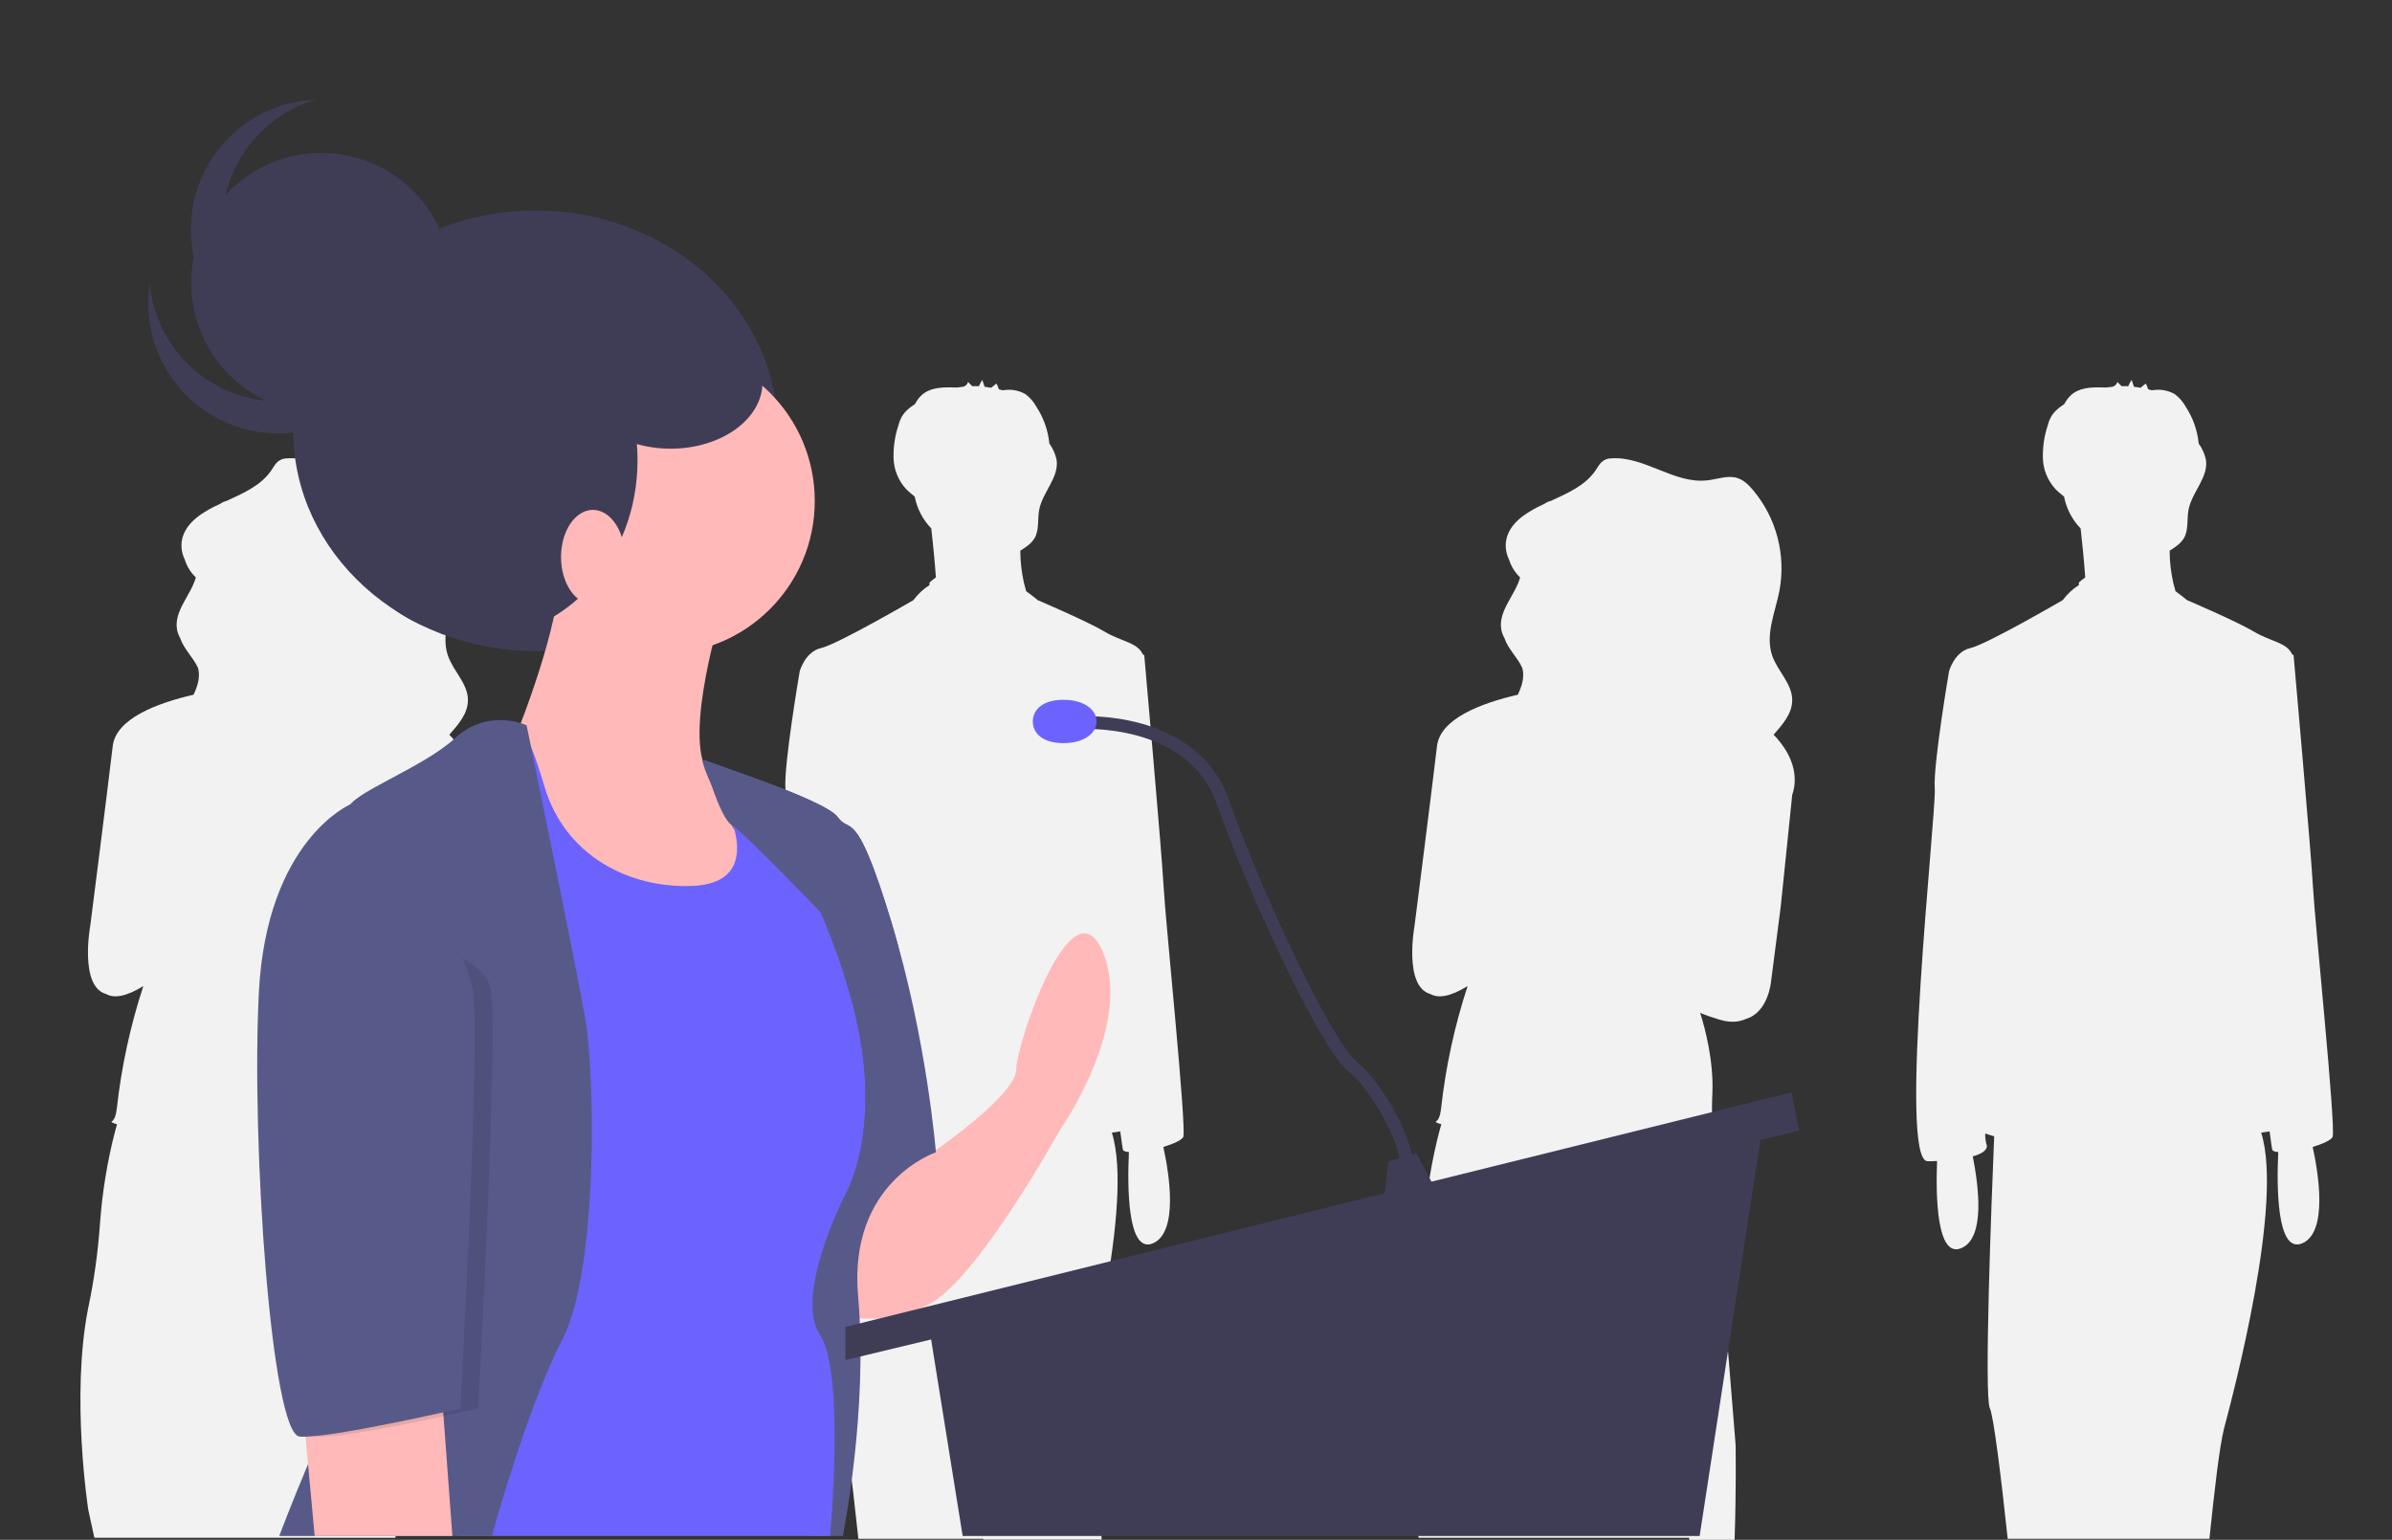 <?xml version="1.0" encoding="utf-8"?>
<!-- Generator: Adobe Illustrator 25.2.0, SVG Export Plug-In . SVG Version: 6.00 Build 0)  -->
<svg version="1.1" id="Layer_1" xmlns="http://www.w3.org/2000/svg" xmlns:xlink="http://www.w3.org/1999/xlink" x="0px" y="0px"
	 viewBox="0 0 938 604" style="enable-background:new 0 0 938 604;" xml:space="preserve">
<rect x="0" y="0" width="938" height="604" fill="#333333" stroke="none"/>
<style type="text/css">
	.st0{fill:#F2F2F2;}
	.st1{fill:#3F3D56;}
	.st2{fill:#FFB9B9;}
	.st3{fill:#575A89;}
	.st4{fill:#6C63FF;}
	.st5{fill:none;stroke:#3F3D56;stroke-width:5;stroke-miterlimit:10;}
	.st6{opacity:0.1;enable-background:new    ;}
</style>
<g>
	<path class="st0" d="M899.4,256.9l-0.5-0.1c-2-4.8-8.6-5.2-14.8-8.9c-7-4.2-26.5-12.5-26.5-12.5c-1.6-1.4-3.2-2.5-4.5-3.5l-0.9-3.4
		c-0.9-4.1-1.4-8.3-1.4-12.5c0.8-0.5,1.6-1,2.4-1.6c1.3-0.9,2.4-2,3.2-3.3c1.9-3.3,1.1-7.4,1.8-11.1c1.3-7,8-12.8,6.8-19.8
		c-0.5-2.2-1.4-4.3-2.8-6.2c-0.5-5.1-2.2-10-5-14.3c-1.1-2-2.6-3.8-4.4-5.1c-2.1-1.2-4.5-1.8-7-1.7c-0.4,0-1.2,0.1-2,0.2
		c-0.5-0.1-0.9-0.3-1.4-0.4c-0.3-0.6-0.8-2.4-1-2.2c-0.7,0.5-1.4,1.1-2,1.6c-0.9-0.1-1.7-0.3-2.6-0.4c-0.3-0.9-0.6-1.8-0.9-2.7
		c-0.5,0.8-1,1.6-1.3,2.5c-0.9,0-1.7-0.1-2.6,0c-0.6-0.6-1.2-1.1-1.7-1.7c-0.2,0.9-1,1.7-1.9,1.9c-0.8,0.1-1.6,0.2-2.4,0.3
		c-0.1,0-0.1,0-0.2,0c-4.2-0.1-8.8-0.3-12.4,2c-1.7,1.1-3,2.7-3.9,4.5c-0.4,0.3-0.9,0.6-1.3,0.9c-1.4,1-2.7,2.2-3.6,3.6
		c-0.7,1.2-1.3,2.5-1.6,3.9c-1.4,4.1-2,8.5-1.9,12.8c0.1,4.4,1.8,8.6,4.7,11.9c1.1,1.2,2.4,2.2,3.6,3.2c0.9,4.7,3.2,9.1,6.5,12.5
		c0.6,5.3,1.4,13.2,1.8,19.2c-0.9,0.6-1.7,1.3-2.5,2v1c-2.5,1.6-4.6,3.6-6.3,5.9c0,0-29.9,17.4-36.2,18.8s-8.4,9.1-8.4,9.1
		s-6.3,36.9-5.6,46c0.7,9.1-14.6,146.2-2.8,146.2c1.2,0,2.5,0,3.7-0.1c-0.5,13.1-0.3,38.3,9.5,34.2c9.6-4,6.7-24.8,4.5-36
		c3.9-1.1,6.3-2.8,5.3-5c-0.3-1.3-0.5-2.6-0.4-4c0.6,0.2,1.3,0.5,2.1,0.7c0.4,0.1,0.9,0.3,1.4,0.4c-1.1,26.3-4,102.1-1.7,106.7
		c1.4,2.7,4.4,26.7,7,51.2h79.1c1.9-18.3,3.9-36.2,5.8-43.5c3.8-14.4,23.3-88.1,14.5-115.8c0.2,0,0.4-0.1,0.6-0.1
		c1-0.1,1.9-0.3,2.7-0.4c0.5,3.9,0.9,6.5,1,7c0.1,0.7,1,1,2.4,1.1c-0.6,12.6-0.8,40.1,9.4,35.8c10.1-4.3,6.4-27.3,4.1-37.8
		c4-1.2,7.2-2.7,7.8-3.9c1.4-3.5-7-84.9-7.7-98.2S899.4,256.9,899.4,256.9z"/>
	<path class="st0" d="M673,586.9c0,0-11.5-54.2-0.8-77.6c9.4-20.6,9.4-41.2,0.3-61.3c0.2-0.1,0.3-0.3,0.5-0.5c0,0-2.3-1.5-1.5-18.8
		c0.5-12.4-2.8-25.2-4.8-31.4c2.1,0.9,4.5,1.7,7.4,2.6c4.5,1.4,7.9,1,10.5-0.2c8.9-2.6,9.9-14.7,9.9-14.7l3.8-29.4l4.5-43.8l0,0
		c1.2-3.4,2.9-12-5.9-22.1c-0.4-0.5-0.9-1-1.4-1.5c3.6-4.1,7.3-8.3,7.3-13.6c0-6.4-5.7-11.3-7.8-17.3c-2.9-8.2,1.1-17,2.8-25.6
		c2.6-14.1-1.2-28.6-10.4-39.5c-1.7-2-3.6-3.9-6.1-4.7c-3.8-1.2-7.8,0.5-11.7,0.9c-13,1.6-24.8-9.6-37.8-8.6c-0.9,0-1.7,0.2-2.5,0.6
		c-1.7,0.8-2.6,2.6-3.6,4.1c-4.1,6-10.9,8.9-17.6,12c-0.9,0.2-1.7,0.6-2.4,1.1c-2,0.9-4,1.9-5.9,3.1c-9.5,5.6-10.9,12.9-8,18.9
		c0.8,2.6,2.3,5,4.3,6.9c-1.9,6.9-8.6,13.1-7.4,20.3c0.2,1.3,0.7,2.5,1.3,3.6c1.4,4.2,5.1,7.5,6.9,11.5c0.1,0.2,0.1,0.4,0.2,0.7
		c0.7,3.4-0.4,6.7-1.9,9.9c-14.3,3.3-30.5,9.4-31.7,20.2c-2.2,18.7-8.8,70.4-8.8,70.4s-4.4,23.9,6.2,26.8c3,1.7,7.6,1.2,14.6-3.1
		c-5.1,15.6-8.6,31.7-10.4,48.1c-0.3,2.5-0.9,4.4-2,5c-0.4,0.2,0.4,0.6,2.1,1.1c-0.2,0.7-0.4,1.4-0.6,2.1c-3.2,12.1-5.2,24.5-6.1,37
		c-0.8,11.1-2.3,22.1-4.6,32.9c-6.9,34.6,0,79.1,0,79.1l2.4,11.1h118.1C673.7,594.5,673,586.9,673,586.9z"/>
	<path class="st0" d="M153.7,586.9c0,0-11.5-54.2-0.8-77.6c9.4-20.6,9.4-41.2,0.3-61.3c0.2-0.1,0.3-0.3,0.5-0.5
		c0,0-2.3-1.5-1.5-18.8c0.5-12.4-2.8-25.2-4.8-31.4c2.1,0.9,4.5,1.7,7.4,2.6c4.5,1.4,7.9,1,10.5-0.2c8.9-2.6,9.9-14.7,9.9-14.7
		l3.8-29.4l4.5-43.8l0,0c1.2-3.4,2.9-12-5.9-22.1c-0.4-0.5-0.9-1-1.4-1.5c3.6-4.1,7.3-8.3,7.3-13.6c0-6.4-5.7-11.3-7.8-17.3
		c-2.9-8.2,1.1-17,2.8-25.6c2.6-14.1-1.2-28.6-10.4-39.5c-1.7-2-3.6-3.9-6.1-4.7c-3.8-1.2-7.8,0.5-11.7,0.9
		c-13,1.6-24.8-9.6-37.8-8.6c-0.9,0-1.7,0.2-2.5,0.6c-1.7,0.8-2.6,2.6-3.6,4.1c-4.1,6-10.9,8.9-17.6,12c-0.9,0.2-1.7,0.6-2.4,1.1
		c-2,0.9-4,1.9-5.9,3.1c-9.5,5.6-10.9,12.9-8,18.9c0.8,2.6,2.3,5,4.3,6.9c-1.9,6.9-8.6,13.1-7.4,20.3c0.2,1.3,0.7,2.5,1.3,3.6
		c1.4,4.2,5.1,7.5,6.9,11.5c0.1,0.2,0.1,0.4,0.2,0.7c0.7,3.4-0.4,6.7-1.9,9.9c-14.3,3.3-30.5,9.4-31.7,20.2
		c-2.2,18.7-8.8,70.4-8.8,70.4s-4.4,23.9,6.2,26.8c3,1.7,7.6,1.2,14.6-3.1c-5.1,15.6-8.6,31.7-10.4,48.1c-0.3,2.5-0.9,4.4-2,5
		c-0.4,0.2,0.4,0.6,2.1,1.1c-0.2,0.7-0.4,1.4-0.6,2.1c-3.2,12.1-5.2,24.5-6.1,37c-0.8,11.1-2.3,22.1-4.6,32.9
		c-6.9,34.6,0,79.1,0,79.1l2.4,11.1h118.1C154.4,594.5,153.7,586.9,153.7,586.9z"/>
	<path class="st0" d="M448.7,256.9l-0.5-0.1c-2-4.8-8.6-5.2-14.8-8.9c-7-4.2-26.5-12.5-26.5-12.5c-1.6-1.4-3.2-2.5-4.5-3.5l-0.9-3.4
		c-0.9-4.1-1.4-8.3-1.4-12.5c0.8-0.5,1.6-1,2.4-1.6c1.3-0.9,2.4-2,3.2-3.3c1.9-3.3,1.1-7.4,1.8-11.1c1.3-7,8-12.8,6.8-19.8
		c-0.5-2.2-1.4-4.3-2.8-6.2c-0.5-5.1-2.2-10-5-14.3c-1.1-2-2.6-3.8-4.4-5.1c-2.1-1.2-4.5-1.8-7-1.7c-0.4,0-1.2,0.1-2,0.2
		c-0.5-0.1-0.9-0.3-1.4-0.4c-0.3-0.6-0.8-2.4-1-2.2c-0.7,0.5-1.4,1.1-2,1.6c-0.9-0.1-1.7-0.3-2.6-0.4c-0.3-0.9-0.6-1.8-0.9-2.7
		c-0.5,0.8-1,1.6-1.3,2.5c-0.9,0-1.7-0.1-2.6,0c-0.6-0.6-1.2-1.1-1.7-1.7c-0.2,0.9-1,1.7-1.9,1.9c-0.8,0.1-1.6,0.2-2.4,0.3
		c-0.1,0-0.1,0-0.2,0c-4.2-0.1-8.8-0.3-12.4,2c-1.7,1.1-3,2.7-3.9,4.5c-0.4,0.3-0.9,0.6-1.3,0.9c-1.4,1-2.7,2.2-3.6,3.6
		c-0.7,1.2-1.3,2.5-1.6,3.9c-1.4,4.1-2,8.5-1.9,12.8c0.1,4.4,1.8,8.6,4.7,11.9c1.1,1.2,2.4,2.2,3.6,3.2c0.9,4.7,3.2,9.1,6.5,12.5
		c0.6,5.3,1.4,13.2,1.8,19.2c-0.9,0.6-1.7,1.3-2.5,2v1c-2.5,1.6-4.6,3.6-6.3,5.9c0,0-29.9,17.4-36.2,18.8s-8.4,9.1-8.4,9.1
		s-6.3,36.9-5.6,46c0.7,9.1-14.6,146.2-2.8,146.2c1.2,0,2.5,0,3.7-0.1c-0.5,13.1-0.3,38.3,9.5,34.2c9.6-4,6.7-24.8,4.5-36
		c3.9-1.1,6.3-2.8,5.3-5c-0.3-1.3-0.5-2.6-0.4-4c0.6,0.2,1.3,0.5,2.1,0.7c0.4,0.1,0.9,0.3,1.4,0.4c-1.1,26.3-4,102.1-1.7,106.7
		c1.4,2.7,4.4,26.7,7,51.2h79.1c1.9-18.3,3.9-36.2,5.8-43.5c3.8-14.4,23.3-88.1,14.5-115.8c0.2,0,0.4-0.1,0.6-0.1
		c1-0.1,1.9-0.3,2.7-0.4c0.5,3.9,0.9,6.5,1,7c0.1,0.7,1,1,2.4,1.1c-0.6,12.6-0.8,40.1,9.4,35.8c10.1-4.3,6.4-27.3,4.1-37.8
		c4-1.2,7.2-2.7,7.8-3.9c1.4-3.5-7-84.9-7.7-98.2S448.7,256.9,448.7,256.9z"/>
</g>
<path class="st0" d="M680.6,566.7l-4.9-60.6l-13.9,64.1c0,0,0.2,16.2,0.6,33.9h17.8C680.9,583.8,680.6,566.7,680.6,566.7z"/>
<path class="st0" d="M430,588.2c-1.4-5.7-2.3-11.4-2.9-17.2l-1.9-21c-0.8-5.7-1.7-10.8-2.5-15.3c-6.2-31.8-12.6-33-12.6-33
	c-0.3,0.2-0.5,0.4-0.8,0.7c-0.8,0.7-1.5,1.4-2.1,2.2c-10.2,13-17.1,46.6-20.8,68.9c-2,12.3-3,21.2-3,21.2s0.9,3.8,2.2,9.2H432
	C431.9,598.7,431.2,593.4,430,588.2z"/>
<ellipse class="st1" cx="210" cy="169" rx="95" ry="86.4"/>
<path class="st2" d="M366.5,451.5L366.5,451.5c0,0,32-22,32-32s22-75,34-46s-17,70-17,70s-32,58-51,68s-35,4-35,4v-27l18.3-27.1
	C352,455.2,359,451.5,366.5,451.5z"/>
<path class="st3" d="M275.5,298.3c0,0,48,15.2,53,22.2s7-5,21,41S367,452,367,452s-34.5,11.5-30.5,56.5s-6,94-6,94H318l-27.5-85
	l33-129C323.5,388.5,276.6,309.2,275.5,298.3z"/>
<circle class="st2" cx="259.5" cy="196.5" r="60"/>
<path class="st2" d="M282.5,241.5c0,0-17,56-2,64s32,44,32,44l-26,29h-60l-27-30l-11-51l15-12c0,0,16-40,16-61
	S282.5,241.5,282.5,241.5z"/>
<path class="st4" d="M287.5,303.5c0,0-12-3-5,9s14,34-11,35s-50-12-58-39s-11-25-14-24s-35,34-35,34l11,62l4,222h146c0,0,6-64-4-79
	s9-53,9-53s17-26,4-76S292.5,303.5,287.5,303.5z"/>
<path class="st3" d="M206.5,284.5c0,0-15-7-28,5s-42,22-42,28s25,177,8,207s-35,78-35,78h83.4c0,0,13.6-50,27.6-77s13-103,9-126
	S206.5,284.5,206.5,284.5z"/>
<polygon class="st2" points="118.5,549.5 123.4,602.5 177.4,602.5 172.5,536.5 "/>
<polygon class="st1" points="364.5,521.5 377.5,602.5 666.5,602.5 691.5,439.5 "/>
<polygon class="st1" points="702.5,428.5 705.5,443.5 331.5,533.5 331.5,520.5 "/>
<polygon class="st1" points="544.5,455.5 542.5,472.5 564.5,469.5 555.5,452.5 "/>
<path class="st5" d="M423.5,283.5c0,0,44-3,56,31s40,95,51,104s23,33,21,41"/>
<path class="st4" d="M430,283c0,4.7-5,8.5-13,8.5s-12-3.8-12-8.5s4-8.5,12-8.5S430,278.3,430,283z"/>
<path class="st3" d="M356,439c0,0,7.5-31.5-6.5-77.5s-16-34-21-41s-53-22.2-53-22.2c0.3,3.6,5.6,14.5,12.6,27.6
	c-1.3-4.7-3.1-9.3-5.6-13.5c-7-12,5-9,5-9c5,0,34,41,47,91s-4,76-4,76L356,439z"/>
<path class="st3" d="M276,298c0,0,5.9,22.5,11,25.7s34.9,34.3,34.9,34.3L318,333l-16-24l-4.3-3.1L276,298z"/>
<path class="st6" d="M143,367l1.4-51.5c0,0-32.9,14-35.9,74s5,173,16,174s63-11,63-11s8-145,5-164S143,367,143,367z"/>
<path class="st3" d="M145.5,315.5h-8.1c0,0-32.9,14-35.9,74s5,173,16,174s63-11,63-11s8-145,5-164S145.5,315.5,145.5,315.5z"/>
<ellipse class="st1" cx="188" cy="180.5" rx="62" ry="69.5"/>
<ellipse class="st2" cx="232.5" cy="218.5" rx="12.5" ry="18.5"/>
<circle class="st1" cx="126" cy="111" r="51"/>
<path class="st1" d="M132.6,151.9c-25.1,12.8-55.8,2.8-68.6-22.3c-2.9-5.7-4.7-11.9-5.3-18.3c-4.2,27.8,14.9,53.9,42.7,58.1
	s53.9-14.9,58.1-42.7c0.6-4.1,0.8-8.4,0.4-12.5C157.4,130.3,147.3,144.4,132.6,151.9z"/>
<path class="st1" d="M98,119.4c-17.4-22.2-13.4-54.2,8.8-71.6c5-3.9,10.8-6.9,16.9-8.7c-28.1,1.2-50,24.9-48.8,53.1
	c1.2,28.1,24.9,50,53.1,48.8c4.2-0.2,8.3-0.9,12.4-2.1C123.9,139.7,108.1,132.4,98,119.4z"/>
<ellipse class="st1" cx="263" cy="150" rx="36" ry="26"/>
</svg>

